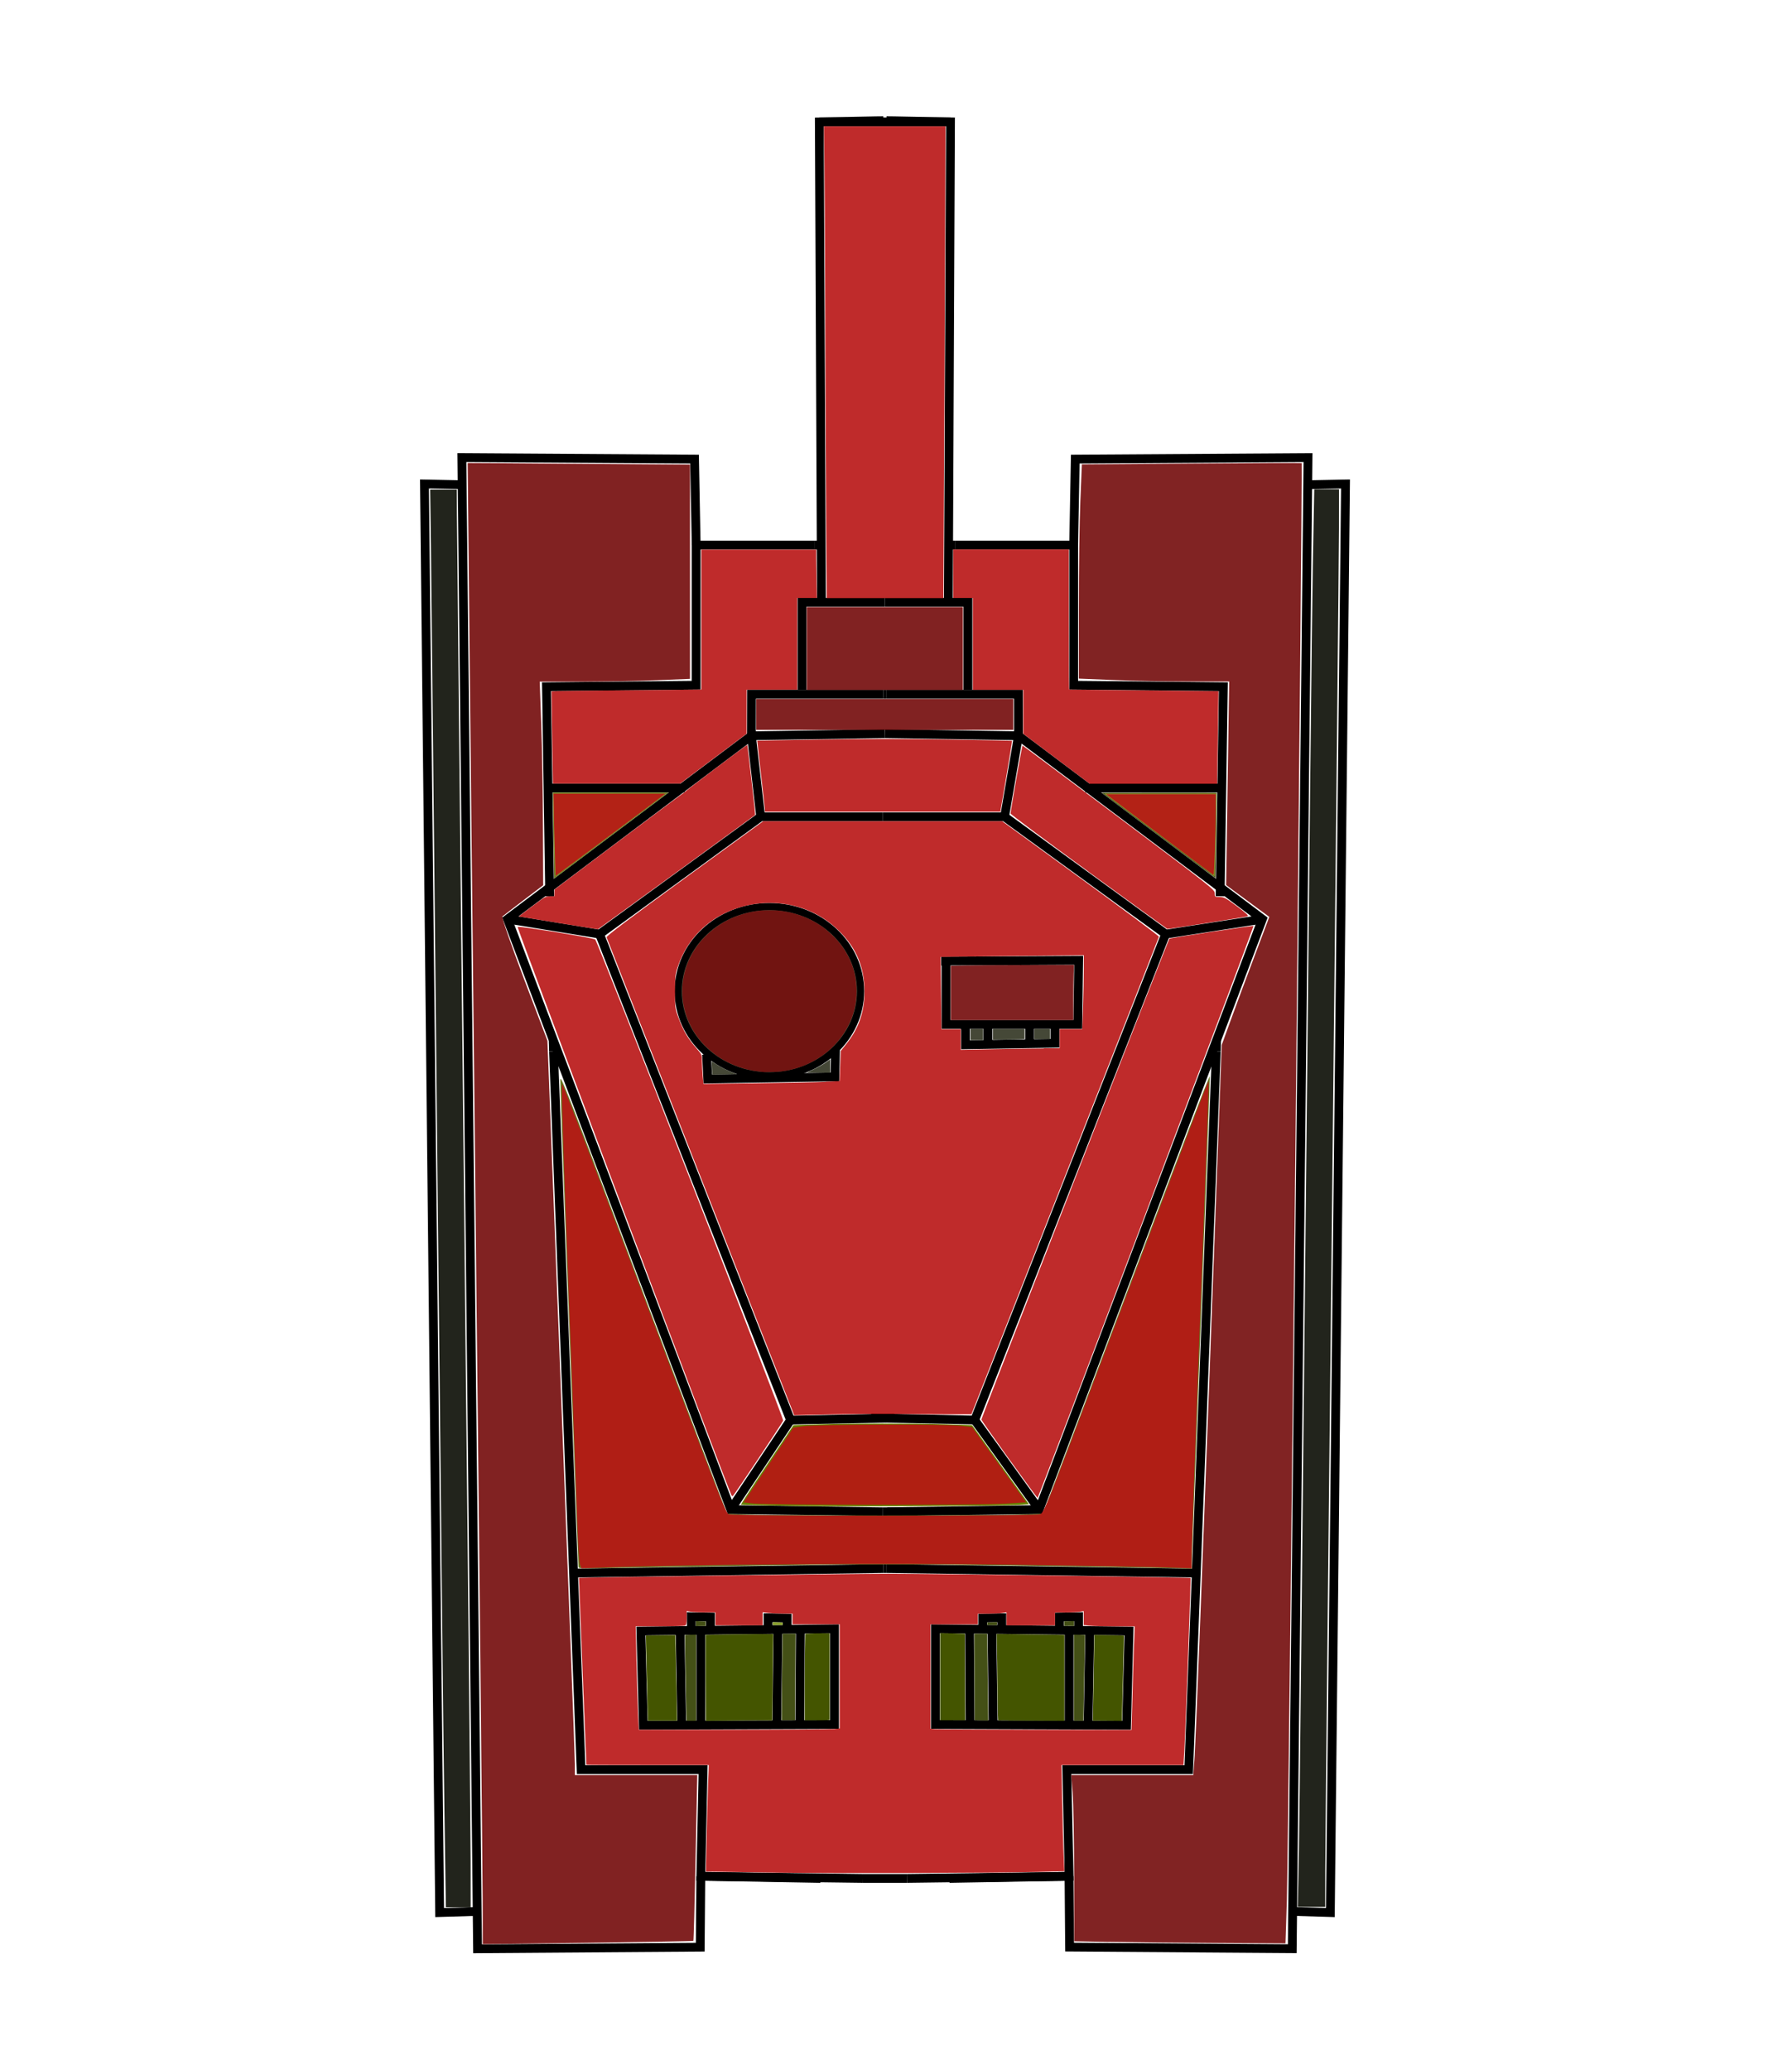 <?xml version="1.0" encoding="UTF-8" standalone="no"?>
<svg
   xmlns:dc="http://purl.org/dc/elements/1.1/"
   xmlns:cc="http://creativecommons.org/ns#"
   xmlns:rdf="http://www.w3.org/1999/02/22-rdf-syntax-ns#"
   xmlns:svg="http://www.w3.org/2000/svg"
   xmlns="http://www.w3.org/2000/svg"
   xmlns:sodipodi="http://sodipodi.sourceforge.net/DTD/sodipodi-0.dtd"
   xmlns:inkscape="http://www.inkscape.org/namespaces/inkscape"
   width="80"
   height="92.38"
   viewBox="0 0 21.167 24.442"
   version="1.1"
   id="svg8"
   inkscape:version="1.0.1 (3bc2e813f5, 2020-09-07)"
   sodipodi:docname="tank2.svg">
  <defs
     id="defs2" />
  <sodipodi:namedview
     id="base"
     pagecolor="#ffffff"
     bordercolor="#666666"
     borderopacity="1.0"
     inkscape:pageopacity="0.0"
     inkscape:pageshadow="2"
     inkscape:zoom="5.6"
     inkscape:cx="34.766298"
     inkscape:cy="58.992795"
     inkscape:document-units="px"
     inkscape:current-layer="layer1"
     inkscape:document-rotation="0"
     showgrid="false"
     inkscape:window-width="969"
     inkscape:window-height="1008"
     inkscape:window-x="952"
     inkscape:window-y="0"
     inkscape:window-maximized="0"
     units="px" />
  <g
     inkscape:label="Layer 1"
     inkscape:groupmode="layer"
     id="layer1">
    <path
       style="fill:#454837;stroke:none;stroke-width:0.008;stroke-miterlimit:4;stroke-dasharray:none;stroke-opacity:1"
       d=""
       id="path1351"
       transform="scale(0.265)" />
    <path
       style="fill:none;stroke:#000000;stroke-width:0.104px;stroke-linecap:butt;stroke-linejoin:miter;stroke-opacity:1"
       d="m 10.453,8.663 -1.577,0.025 -2.881,2.165 2.637,6.973 1.794,0.025"
       id="path182" />
    <path
       style="fill:none;stroke:#000000;stroke-width:0.104px;stroke-linecap:butt;stroke-linejoin:miter;stroke-opacity:1"
       d="M 8.876,8.689 8.877,8.198 H 10.434"
       id="path186" />
    <path
       style="fill:none;stroke:#000000;stroke-width:0.104px;stroke-linecap:butt;stroke-linejoin:miter;stroke-opacity:1"
       d="M 9.473,8.145 V 7.112 h 0.98"
       id="path188" />
    <path
       style="fill:none;stroke:#000000;stroke-width:0.104px;stroke-linecap:butt;stroke-linejoin:miter;stroke-opacity:1"
       d="m 9.703,7.112 -0.025,-5.673 0.666,-0.013 0.09,-0.001"
       id="path192" />
    <path
       style="fill:none;stroke:#000000;stroke-width:0.104px;stroke-linecap:butt;stroke-linejoin:miter;stroke-opacity:1"
       d="M 9.626,6.436 H 8.223 v 1.655 l -1.768,0.018 0.038,2.474"
       id="path194" />
    <path
       style="fill:none;stroke:#000000;stroke-width:0.104px;stroke-linecap:butt;stroke-linejoin:miter;stroke-opacity:1"
       d="m 9.626,6.436 0.032,-9.16e-5"
       id="path198" />
    <path
       style="fill:none;stroke:#000000;stroke-width:0.104px;stroke-linecap:butt;stroke-linejoin:miter;stroke-opacity:1"
       d="m 6.538,12.414 0.326,8.483 h 1.441 l -0.027,1.259 1.413,0.025"
       id="path200" />
    <path
       style="fill:none;stroke:#000000;stroke-width:0.104px;stroke-linecap:butt;stroke-linejoin:miter;stroke-opacity:1"
       d="M 8.223,6.436 8.204,5.421 5.456,5.403 5.641,23.012 l 2.63,-0.019 0.007,-0.837"
       id="path202" />
    <path
       style="fill:none;stroke:#000000;stroke-width:0.104px;stroke-linecap:butt;stroke-linejoin:miter;stroke-opacity:1"
       d="m 6.801,18.575 3.633,-0.053"
       id="path204" />
    <path
       style="fill:none;stroke:#000000;stroke-width:0.104px;stroke-linecap:butt;stroke-linejoin:miter;stroke-opacity:1"
       d="m 6.538,12.414 -0.002,-0.087 -9.045e-4,-0.017 9.045e-4,-0.023"
       id="path208" />
    <path
       style="fill:none;stroke:#000000;stroke-width:0.104px;stroke-linecap:butt;stroke-linejoin:miter;stroke-opacity:1"
       d="m 7.57,19.26 2.287,-0.027 v 1.13 l -2.258,0.009 z"
       id="path212" />
    <path
       style="fill:none;stroke:#000000;stroke-width:0.104px;stroke-linecap:butt;stroke-linejoin:miter;stroke-opacity:1"
       d="m 8.033,19.261 0.02,1.114"
       id="path214" />
    <path
       style="fill:none;stroke:#000000;stroke-width:0.104px;stroke-linecap:butt;stroke-linejoin:miter;stroke-opacity:1"
       d="m 8.278,20.375 v -1.114"
       id="path216" />
    <path
       style="fill:none;stroke:#000000;stroke-width:0.104px;stroke-linecap:butt;stroke-linejoin:miter;stroke-opacity:1"
       d="m 9.447,20.381 0.007,-1.145"
       id="path220" />
    <path
       style="fill:none;stroke:#000000;stroke-width:0.104px;stroke-linecap:butt;stroke-linejoin:miter;stroke-opacity:1"
       d="m 9.189,19.255 -0.014,1.126"
       id="path222" />
    <path
       style="fill:none;stroke:#000000;stroke-width:0.104px;stroke-linecap:butt;stroke-linejoin:miter;stroke-opacity:1"
       d="m 8.166,19.22 v -0.129 l 0.226,0.004 v 0.138"
       id="path224" />
    <path
       style="fill:none;stroke:#000000;stroke-width:0.104px;stroke-linecap:butt;stroke-linejoin:miter;stroke-opacity:1"
       d="m 9.072,19.232 v -0.129 l 0.226,0.004 v 0.138"
       id="path224-5" />
    <path
       style="fill:none;stroke:#000000;stroke-width:0.104px;stroke-linecap:butt;stroke-linejoin:miter;stroke-opacity:1"
       d="M 5.465,5.724 5.014,5.715 5.193,22.584 5.628,22.571"
       id="path241" />
    <path
       style="fill:none;stroke:#000000;stroke-width:0.104px;stroke-linecap:butt;stroke-linejoin:miter;stroke-opacity:1"
       d="M 6.498,9.305 H 8.088"
       id="path243" />
    <path
       style="fill:none;stroke:#000000;stroke-width:0.104px;stroke-linecap:butt;stroke-linejoin:miter;stroke-opacity:1"
       d="m 8.278,22.156 1.916,0.025"
       id="path245" />
    <path
       style="fill:none;stroke:#000000;stroke-width:0.104px;stroke-linecap:butt;stroke-linejoin:miter;stroke-opacity:1"
       d="m 10.453,8.663 1.577,0.025 2.881,2.165 -2.637,6.973 -1.794,0.025"
       id="path182-1" />
    <path
       style="fill:none;stroke:#000000;stroke-width:0.104px;stroke-linecap:butt;stroke-linejoin:miter;stroke-opacity:1"
       d="m 12.03,8.689 -7.28e-4,-0.491 h -1.557"
       id="path186-4" />
    <path
       style="fill:none;stroke:#000000;stroke-width:0.104px;stroke-linecap:butt;stroke-linejoin:miter;stroke-opacity:1"
       d="M 11.433,8.145 V 7.112 h -0.98"
       id="path188-9" />
    <path
       style="fill:none;stroke:#000000;stroke-width:0.104px;stroke-linecap:butt;stroke-linejoin:miter;stroke-opacity:1"
       d="m 11.202,7.112 0.025,-5.673 -0.666,-0.013 -0.09,-0.001"
       id="path192-2" />
    <path
       style="fill:none;stroke:#000000;stroke-width:0.104px;stroke-linecap:butt;stroke-linejoin:miter;stroke-opacity:1"
       d="m 11.279,6.436 h 1.403 v 1.655 l 1.768,0.018 -0.038,2.474"
       id="path194-3" />
    <path
       style="fill:none;stroke:#000000;stroke-width:0.104px;stroke-linecap:butt;stroke-linejoin:miter;stroke-opacity:1"
       d="m 11.279,6.436 -0.032,-9.16e-5"
       id="path198-2" />
    <path
       style="fill:none;stroke:#000000;stroke-width:0.104px;stroke-linecap:butt;stroke-linejoin:miter;stroke-opacity:1"
       d="m 14.367,12.414 -0.326,8.483 H 12.601 l 0.027,1.259 -1.413,0.025"
       id="path200-9" />
    <path
       style="fill:none;stroke:#000000;stroke-width:0.104px;stroke-linecap:butt;stroke-linejoin:miter;stroke-opacity:1"
       d="m 12.682,6.436 0.019,-1.015 2.749,-0.018 -0.186,17.608 -2.63,-0.019 -0.007,-0.837"
       id="path202-6" />
    <path
       style="fill:none;stroke:#000000;stroke-width:0.104px;stroke-linecap:butt;stroke-linejoin:miter;stroke-opacity:1"
       d="m 14.105,18.575 -3.633,-0.053"
       id="path204-6" />
    <path
       style="fill:none;stroke:#000000;stroke-width:0.104px;stroke-linecap:butt;stroke-linejoin:miter;stroke-opacity:1"
       d="m 14.367,12.414 0.002,-0.087 7.29e-4,-0.017 -7.29e-4,-0.023"
       id="path208-6" />
    <path
       style="fill:none;stroke:#000000;stroke-width:0.104px;stroke-linecap:butt;stroke-linejoin:miter;stroke-opacity:1"
       d="m 13.336,19.26 -2.287,-0.027 v 1.13 l 2.258,0.009 z"
       id="path212-3" />
    <path
       style="fill:none;stroke:#000000;stroke-width:0.104px;stroke-linecap:butt;stroke-linejoin:miter;stroke-opacity:1"
       d="m 12.872,19.261 -0.02,1.114"
       id="path214-1" />
    <path
       style="fill:none;stroke:#000000;stroke-width:0.104px;stroke-linecap:butt;stroke-linejoin:miter;stroke-opacity:1"
       d="m 12.628,20.375 v -1.114"
       id="path216-7" />
    <path
       style="fill:none;stroke:#000000;stroke-width:0.104px;stroke-linecap:butt;stroke-linejoin:miter;stroke-opacity:1"
       d="m 11.459,20.381 -0.007,-1.145"
       id="path220-2" />
    <path
       style="fill:none;stroke:#000000;stroke-width:0.104px;stroke-linecap:butt;stroke-linejoin:miter;stroke-opacity:1"
       d="m 11.717,19.255 0.014,1.126"
       id="path222-7" />
    <path
       style="fill:none;stroke:#000000;stroke-width:0.104px;stroke-linecap:butt;stroke-linejoin:miter;stroke-opacity:1"
       d="m 12.74,19.22 v -0.129 l -0.226,0.004 v 0.138"
       id="path224-9" />
    <path
       style="fill:none;stroke:#000000;stroke-width:0.104px;stroke-linecap:butt;stroke-linejoin:miter;stroke-opacity:1"
       d="m 11.833,19.232 v -0.129 l -0.226,0.004 v 0.138"
       id="path224-5-7" />
    <path
       style="fill:none;stroke:#000000;stroke-width:0.104px;stroke-linecap:butt;stroke-linejoin:miter;stroke-opacity:1"
       d="m 15.441,5.724 0.452,-0.009 -0.179,16.869 -0.435,-0.013"
       id="path241-4" />
    <path
       style="fill:none;stroke:#000000;stroke-width:0.104px;stroke-linecap:butt;stroke-linejoin:miter;stroke-opacity:1"
       d="M 14.408,9.305 H 12.818"
       id="path243-2" />
    <path
       style="fill:none;stroke:#000000;stroke-width:0.104px;stroke-linecap:butt;stroke-linejoin:miter;stroke-opacity:1"
       d="m 12.628,22.156 -1.916,0.025"
       id="path245-9" />
    <path
       style="fill:none;stroke:#000000;stroke-width:0.104px;stroke-linecap:butt;stroke-linejoin:miter;stroke-opacity:1"
       d="m 10.434,8.198 h 0.038"
       id="path319" />
    <path
       style="fill:none;stroke:#000000;stroke-width:0.104px;stroke-linecap:butt;stroke-linejoin:miter;stroke-opacity:1"
       d="M 9.678,1.439 H 11.228"
       id="path321" />
    <path
       style="fill:none;stroke:#000000;stroke-width:0.104px;stroke-linecap:butt;stroke-linejoin:miter;stroke-opacity:1"
       d="m 10.425,17.851 0.204,1.5e-5"
       id="path323" />
    <path
       style="fill:none;stroke:#000000;stroke-width:0.104px;stroke-linecap:butt;stroke-linejoin:miter;stroke-opacity:1"
       d="m 10.434,18.522 h 0.038"
       id="path325" />
    <path
       style="fill:none;stroke:#000000;stroke-width:0.104px;stroke-linecap:butt;stroke-linejoin:miter;stroke-opacity:1"
       d="m 10.194,22.181 h 0.517"
       id="path327" />
    <path
       style="fill:none;stroke:#000000;stroke-width:0.104px;stroke-linecap:butt;stroke-linejoin:miter;stroke-opacity:1"
       d="m 10.425,9.645 h 1.441 l 1.903,1.384 -2.256,5.739 -1.223,-0.025"
       id="path329" />
    <path
       style="fill:none;stroke:#000000;stroke-width:0.104px;stroke-linecap:butt;stroke-linejoin:miter;stroke-opacity:1"
       d="M 10.425,9.645 H 8.985 L 7.082,11.03 9.338,16.769 10.561,16.744"
       id="path329-2" />
    <path
       style="fill:none;stroke:#000000;stroke-width:0.104px;stroke-linecap:butt;stroke-linejoin:miter;stroke-opacity:1"
       d="M 8.985,9.645 8.876,8.689"
       id="path346" />
    <path
       style="fill:none;stroke:#000000;stroke-width:0.104px;stroke-linecap:butt;stroke-linejoin:miter;stroke-opacity:1"
       d="m 11.866,9.645 0.164,-0.957"
       id="path348" />
    <path
       style="fill:none;stroke:#000000;stroke-width:0.104px;stroke-linecap:butt;stroke-linejoin:miter;stroke-opacity:1"
       d="m 13.769,11.03 1.142,-0.176"
       id="path350" />
    <path
       style="fill:none;stroke:#000000;stroke-width:0.104px;stroke-linecap:butt;stroke-linejoin:miter;stroke-opacity:1"
       d="M 7.082,11.03 5.995,10.853"
       id="path352" />
    <path
       style="fill:none;stroke:#000000;stroke-width:0.104px;stroke-linecap:butt;stroke-linejoin:miter;stroke-opacity:1"
       d="M 9.338,16.769 8.631,17.826"
       id="path354" />
    <path
       style="fill:none;stroke:#000000;stroke-width:0.104;stroke-linecap:butt;stroke-linejoin:miter;stroke-miterlimit:4;stroke-dasharray:none;stroke-opacity:1"
       d="m 11.513,16.769 0.762,1.057"
       id="path356" />
    <ellipse
       style="fill:#5d6c53;stroke:#000000;stroke-width:0.085;stroke-miterlimit:4;stroke-dasharray:none;stroke-opacity:1"
       id="path1185-2-1"
       cx="9.088"
       cy="11.704"
       rx="1.077"
       ry="0.999" />
    <path
       style="fill:none;stroke:#000000;stroke-width:0.104px;stroke-linecap:butt;stroke-linejoin:miter;stroke-opacity:1"
       d="m 8.346,12.452 0.014,0.289 1.502,-0.025 0.007,-0.315"
       id="path1217" />
    <path
       style="fill:none;stroke:#000000;stroke-width:0.104px;stroke-linecap:butt;stroke-linejoin:miter;stroke-opacity:1"
       d="m 11.174,11.34 v 0.756 h 1.557 l 0.01,-0.756 -1.624,0.009"
       id="path1219" />
    <path
       style="fill:none;stroke:#000000;stroke-width:0.104px;stroke-linecap:butt;stroke-linejoin:miter;stroke-opacity:1"
       d="m 12.461,12.141 v 0.178 l -1.057,0.018 V 12.158 l -0.007,-0.034"
       id="path1221" />
    <path
       style="fill:none;stroke:#000000;stroke-width:0.104px;stroke-linecap:butt;stroke-linejoin:miter;stroke-opacity:1"
       d="m 11.669,12.342 v -0.227"
       id="path1223" />
    <path
       style="fill:none;stroke:#000000;stroke-width:0.104px;stroke-linecap:butt;stroke-linejoin:miter;stroke-opacity:1"
       d="M 12.162,12.326 V 12.099"
       id="path1225" />
    <path
       style="fill:#677821;stroke:none;stroke-width:0.013;stroke-miterlimit:4;stroke-dasharray:none;stroke-opacity:1"
       d="m 6.832,18.5 c 0,-0.013 -0.049,-1.298 -0.109,-2.856 -0.06,-1.558 -0.107,-2.862 -0.105,-2.897 0.004,-0.059 0.094,0.173 0.981,2.524 0.538,1.423 0.982,2.593 0.988,2.6 0.036,0.038 3.708,0.037 3.733,-0.002 0.005,-0.008 0.45,-1.18 0.988,-2.604 0.633,-1.675 0.98,-2.576 0.982,-2.553 0.002,0.02 -0.045,1.309 -0.105,2.865 -0.06,1.555 -0.109,2.855 -0.109,2.887 v 0.059 l -0.336,-0.008 c -0.185,-0.004 -1.001,-0.017 -1.814,-0.029 -1.37,-0.019 -1.582,-0.019 -2.908,3.9e-5 -0.787,0.011 -1.6,0.024 -1.808,0.029 -0.358,0.008 -0.377,0.007 -0.377,-0.015 z"
       id="path1231" />
    <path
       style="fill:#677821;stroke:none;stroke-width:0;stroke-miterlimit:4;stroke-dasharray:none;stroke-opacity:1"
       d="m 6.546,10.373 c -3.729e-4,-0.004 -0.016,-1.015 -0.016,-1.016 3.727e-4,-3.46e-4 0.308,-3.46e-4 0.684,0 L 7.898,9.357 7.227,9.861 C 6.495,10.412 6.546,10.374 6.546,10.373 Z"
       id="path1233" />
    <path
       style="fill:#b81414;stroke:none;stroke-width:0.001;stroke-miterlimit:4;stroke-dasharray:none;stroke-opacity:1;fill-opacity:0.902"
       d="m 6.527,9.024 c -0.002,-0.125 -0.006,-0.37 -0.009,-0.544 l -0.004,-0.316 0.105,-0.004 c 0.058,-0.002 0.308,-0.005 0.557,-0.007 0.249,-0.002 0.599,-0.005 0.78,-0.007 l 0.328,-0.004 V 7.316 6.489 H 8.962 9.641 l 1.39e-5,0.102 c 5.8e-6,0.056 0.002,0.185 0.004,0.286 l 0.004,0.184 H 9.534 9.417 V 7.603 8.144 H 9.118 8.819 l -2.481e-4,0.26 -2.482e-4,0.26 -0.392,0.294 -0.392,0.294 H 7.283 6.531 Z"
       id="path1235" />
    <path
       style="fill:#b81414;stroke:none;stroke-width:0.001;stroke-miterlimit:4;stroke-dasharray:none;stroke-opacity:1;fill-opacity:0.902"
       d="M 12.48,8.96 12.087,8.665 12.087,8.406 12.087,8.146 H 11.789 11.491 V 7.604 7.061 H 11.375 11.26 V 6.774 6.487 h 0.682 0.682 v 0.828 c 0,0.659 0.001,0.828 0.006,0.828 0.051,2.926e-4 1.32,0.014 1.506,0.016 l 0.256,0.003 -7.7e-5,0.041 c -5.8e-5,0.022 -0.003,0.227 -0.007,0.454 -0.004,0.228 -0.007,0.455 -0.007,0.506 l -7.7e-5,0.092 -0.753,-8.26e-5 -0.753,-8.37e-5 z"
       id="path1237" />
    <path
       style="fill:#445016;stroke:none;stroke-width:0.001;stroke-miterlimit:4;stroke-dasharray:none;stroke-opacity:1"
       d="m 13.685,9.865 -0.671,-0.504 0.678,-0.001 c 0.373,-5.591e-4 0.679,-1.664e-4 0.68,0.001 0.002,0.002 -0.013,1.004 -0.015,1.007 -9.11e-4,8.5e-4 -0.303,-0.225 -0.672,-0.503 z"
       id="path1239" />
    <path
       style="fill:#730b0b;stroke:none;stroke-width:0.003;stroke-miterlimit:4;stroke-dasharray:none;stroke-opacity:1;fill-opacity:0.902"
       d="M 5.701,22.419 C 5.701,22.123 5.66,18.187 5.611,13.674 5.562,9.161 5.523,5.467 5.524,5.467 c 0.001,-6.071e-4 0.592,0.003 1.314,0.009 l 1.312,0.01 v 1.265 1.265 l -0.387,0.016 c -0.213,0.009 -0.612,0.016 -0.888,0.017 l -0.5,9.16e-5 0.018,0.497 c 0.01,0.273 0.019,0.814 0.02,1.202 l 0.003,0.705 -0.232,0.176 c -0.127,0.097 -0.24,0.184 -0.25,0.193 -0.01,0.009 0.106,0.343 0.257,0.742 l 0.275,0.725 0.162,4.204 c 0.089,2.312 0.162,4.263 0.162,4.336 l 4.73e-5,0.132 H 7.513 8.236 l -0.02,0.975 c -0.011,0.536 -0.022,0.978 -0.026,0.982 -0.003,0.004 -0.564,0.014 -1.247,0.023 l -1.241,0.016 z"
       id="path1247" />
    <path
       style="fill:#730c0c;stroke:none;stroke-width:0.003;stroke-miterlimit:4;stroke-dasharray:none;stroke-opacity:1;fill-opacity:0.902"
       d="m 13.103,22.931 -0.415,-0.008 -3.47e-4,-0.773 c -7.7e-5,-0.425 -0.008,-0.867 -0.018,-0.981 L 12.653,20.961 h 0.721 0.721 l 0.017,-0.233 c 0.009,-0.128 0.085,-2.068 0.168,-4.311 l 0.151,-4.078 0.105,-0.289 c 0.058,-0.159 0.184,-0.5 0.281,-0.756 l 0.176,-0.467 -0.255,-0.188 -0.255,-0.188 0.018,-1.202 0.018,-1.202 h -0.476 c -0.262,0 -0.661,-0.007 -0.888,-0.017 l -0.412,-0.017 7.6e-5,-0.833 c 4.7e-5,-0.458 0.008,-1.027 0.018,-1.265 l 0.018,-0.432 1.294,-0.01 c 0.712,-0.006 1.297,-0.008 1.302,-0.005 0.012,0.007 -0.156,16.378 -0.175,16.97 l -0.016,0.51 -0.833,-0.005 c -0.458,-0.003 -1.019,-0.009 -1.247,-0.013 z"
       id="path1249" />
    <path
       style="fill:#445016;stroke:none;stroke-width:0;stroke-miterlimit:4;stroke-dasharray:none;stroke-opacity:1"
       d="m 13.122,20.961 c 0.179,-1.66e-4 0.471,-1.66e-4 0.65,0 0.179,1.67e-4 0.032,4e-4 -0.325,4e-4 -0.357,0 -0.504,-1.66e-4 -0.325,-4e-4 z"
       id="path1251" />
    <path
       style="fill:#730b0b;stroke:none;stroke-width:0;stroke-miterlimit:4;stroke-dasharray:none;stroke-opacity:1;fill-opacity:0.902"
       d="m 9.008,12.658 c -0.007,-6.67e-4 -0.026,-0.003 -0.044,-0.005 -0.161,-0.017 -0.331,-0.077 -0.467,-0.166 -0.067,-0.043 -0.152,-0.116 -0.203,-0.174 -0.288,-0.324 -0.315,-0.786 -0.066,-1.135 0.041,-0.058 0.079,-0.1 0.133,-0.15 0.169,-0.156 0.375,-0.248 0.619,-0.276 0.044,-0.005 0.174,-0.005 0.217,-10e-6 0.019,0.002 0.052,0.007 0.073,0.01 0.164,0.027 0.326,0.094 0.459,0.192 0.045,0.033 0.13,0.112 0.165,0.153 0.155,0.181 0.231,0.395 0.224,0.626 -0.002,0.075 -0.011,0.131 -0.03,0.203 -0.019,0.071 -0.039,0.12 -0.076,0.191 -0.082,0.154 -0.204,0.283 -0.355,0.375 -0.135,0.082 -0.266,0.128 -0.432,0.151 -0.034,0.005 -0.188,0.009 -0.217,0.006 z"
       id="path1255" />
    <path
       style="fill:#445016;stroke:none;stroke-width:0;stroke-miterlimit:4;stroke-dasharray:none;stroke-opacity:1"
       d="m 12.685,19.811 v -0.509 l 0.065,0.002 c 0.036,0.001 0.066,0.003 0.066,0.003 3.46e-4,4e-4 -0.018,0.96 -0.019,1.003 l -3.46e-4,0.009 h -0.056 -0.056 z"
       id="path1257" />
    <path
       style="fill:#445016;stroke:none;stroke-width:0;stroke-miterlimit:4;stroke-dasharray:none;stroke-opacity:1"
       d="m 12.613,19.2 -0.043,-0.001 v -0.027 -0.027 h 0.032 c 0.017,0 0.043,-8.51e-4 0.058,-0.002 l 0.026,-0.002 v 0.03 0.03 l -0.014,-7.29e-4 c -0.008,-4e-4 -0.034,-0.001 -0.058,-0.002 z"
       id="path1259" />
    <path
       style="fill:#445016;stroke:none;stroke-width:0;stroke-miterlimit:4;stroke-dasharray:none;stroke-opacity:1"
       d="m 11.662,19.174 v -0.016 h 0.016 c 0.009,0 0.035,-9.1e-4 0.058,-0.002 l 0.041,-0.002 v 0.018 0.018 h -0.058 -0.058 z"
       id="path1261" />
    <path
       style="fill:#445016;stroke:none;stroke-width:0;stroke-miterlimit:4;stroke-dasharray:none;stroke-opacity:1"
       d="m 11.568,20.314 -0.055,-9.11e-4 -0.002,-0.383 c -0.001,-0.211 -0.002,-0.441 -0.002,-0.511 v -0.128 h 0.076 0.076 l -1.5e-5,0.013 c -2.9e-5,0.026 0.01,0.857 0.011,0.935 l 0.001,0.078 -0.026,-7.29e-4 c -0.014,-3.99e-4 -0.05,-0.001 -0.08,-0.002 z"
       id="path1263" />
    <path
       style="fill:#445016;stroke:none;stroke-width:0;stroke-miterlimit:4;stroke-dasharray:none;stroke-opacity:1"
       d="m 9.233,20.226 c 3.92e-5,-0.048 0.002,-0.257 0.005,-0.465 0.003,-0.208 0.005,-0.398 0.005,-0.424 l 7.36e-5,-0.046 h 0.077 l 0.077,-3e-6 -7.467e-4,0.078 c -3.727e-4,0.043 -0.002,0.273 -0.003,0.511 l -0.002,0.433 h -0.079 -0.079 z"
       id="path1265" />
    <path
       style="fill:#445016;stroke:none;stroke-width:0;stroke-miterlimit:4;stroke-dasharray:none;stroke-opacity:1"
       d="m 8.107,20.243 c -0.004,-0.145 -0.017,-0.934 -0.016,-0.935 9.045e-4,-7.29e-4 0.031,-0.003 0.067,-0.004 l 0.065,-0.002 v 0.509 0.509 h -0.057 -0.057 z"
       id="path1267" />
    <path
       style="fill:#445016;stroke:none;stroke-width:0;stroke-miterlimit:4;stroke-dasharray:none;stroke-opacity:1"
       d="m 8.22,19.173 v -0.031 l 0.036,0.002 c 0.02,0.001 0.046,0.002 0.058,0.002 h 0.022 v 0.027 0.027 l -0.04,3e-5 c -0.022,1.3e-5 -0.048,9.1e-4 -0.058,0.002 l -0.018,0.002 z"
       id="path1269" />
    <path
       style="fill:#89a02c;stroke:none;stroke-width:0;stroke-miterlimit:4;stroke-dasharray:none;stroke-opacity:1"
       d="m 9.128,19.173 v -0.017 h 0.022 c 0.012,0 0.038,9.11e-4 0.058,0.002 l 0.036,0.002 v 0.015 0.015 h -0.058 -0.058 z"
       id="path1271" />
    <path
       style="fill:#89a02c;stroke:none;stroke-width:0.002;stroke-miterlimit:4;stroke-dasharray:none;stroke-opacity:1"
       d="M 14.258,10.283 C 14.209,10.246 13.932,10.038 13.641,9.82 13.351,9.602 13.097,9.412 13.077,9.397 l -0.036,-0.028 0.663,-4.789e-4 0.663,-4.795e-4 -0.002,0.249 c -10e-4,0.137 -0.005,0.358 -0.01,0.491 l -0.008,0.243 z"
       id="path1273" />
    <path
       style="fill:#89a02c;stroke:none;stroke-width:0.002;stroke-miterlimit:4;stroke-dasharray:none;stroke-opacity:1"
       d="M 6.547,10 C 6.542,9.808 6.538,9.587 6.538,9.509 L 6.538,9.368 H 7.205 7.871 L 7.218,9.859 c -0.359,0.27 -0.655,0.491 -0.658,0.491 -0.003,0 -0.009,-0.157 -0.014,-0.349 z"
       id="path1275" />
    <path
       style="fill:#677821;stroke:none;stroke-width:0.002;stroke-miterlimit:4;stroke-dasharray:none;stroke-opacity:1"
       d="m 13.491,18.506 c -1.763,-0.037 -3.357,-0.045 -4.573,-0.024 -1.612,0.028 -2.079,0.03 -2.079,0.012 -2.42e-5,-0.01 -0.033,-0.893 -0.074,-1.962 C 6.723,15.462 6.678,14.241 6.663,13.819 6.648,13.397 6.632,12.986 6.629,12.906 c -0.008,-0.182 -0.01,-0.184 0.159,0.252 0.132,0.34 0.193,0.502 1.129,2.97 0.295,0.779 0.565,1.491 0.6,1.582 l 0.064,0.166 0.09,0.01 c 0.119,0.014 3.385,0.013 3.538,-1.66e-4 l 0.118,-0.01 0.075,-0.197 c 0.041,-0.108 0.359,-0.948 0.707,-1.865 0.873,-2.303 1.164,-3.063 1.171,-3.056 0.004,0.004 -4.52e-4,0.142 -0.116,3.208 -0.052,1.382 -0.095,2.521 -0.095,2.533 0,0.017 -0.012,0.02 -0.058,0.019 -0.032,-0.001 -0.266,-0.006 -0.52,-0.012 z"
       id="path1277" />
    <path
       style="fill:#b81414;stroke:none;stroke-width:0.002;stroke-miterlimit:4;stroke-dasharray:none;stroke-opacity:1;fill-opacity:0.902"
       d="m 9.198,22.113 c -0.31,-0.005 -0.63,-0.01 -0.712,-0.011 l -0.148,-0.002 0.009,-0.418 c 0.005,-0.23 0.012,-0.513 0.017,-0.629 l 0.008,-0.211 H 7.65 c -0.397,0 -0.723,-0.001 -0.723,-0.003 -0.002,-0.004 -0.09,-2.205 -0.088,-2.207 0.006,-0.006 3.194,-0.048 3.651,-0.048 0.576,1.66e-4 3.563,0.042 3.573,0.05 0.005,0.004 -0.061,1.822 -0.075,2.066 l -0.009,0.142 H 13.258 12.538 l 0.009,0.45 c 0.005,0.247 0.012,0.53 0.017,0.627 l 0.008,0.177 -0.318,0.008 c -0.511,0.013 -2.443,0.019 -3.056,0.009 z m 0.649,-1.695 0.071,-0.008 V 19.795 19.18 H 9.64 9.361 v -0.063 -0.063 H 9.248 c -0.062,0 -0.142,-0.004 -0.177,-0.008 l -0.063,-0.008 v 0.077 0.077 H 8.729 8.451 v -0.076 -0.076 H 8.323 c -0.07,0 -0.147,-0.004 -0.17,-0.008 l -0.042,-0.008 v 0.082 c 0,0.063 -0.005,0.084 -0.021,0.09 -0.012,0.004 -0.147,0.008 -0.301,0.008 H 7.509 l 0.009,0.406 c 0.005,0.223 0.013,0.498 0.018,0.61 l 0.009,0.205 1.116,-8.3e-5 c 0.614,-6.2e-5 1.148,-0.004 1.187,-0.008 z M 13.376,20.045 c 0.005,-0.209 0.013,-0.484 0.018,-0.61 l 0.009,-0.23 -0.23,-8.5e-5 c -0.126,-6e-5 -0.262,-0.004 -0.301,-0.008 l -0.071,-0.008 v -0.082 -0.082 l -0.042,0.008 c -0.023,0.004 -0.1,0.008 -0.17,0.008 h -0.127 v 0.076 0.076 H 12.175 11.889 v -0.077 -0.077 l -0.051,0.008 c -0.028,0.004 -0.104,0.008 -0.17,0.008 l -0.119,8.3e-5 v 0.063 0.063 h -0.279 -0.279 v 0.616 0.616 l 0.051,0.005 c 0.028,0.003 0.562,0.006 1.187,0.007 l 1.136,0.002 z"
       id="path1279" />
    <path
       style="fill:#b81414;stroke:none;stroke-width:0.001;stroke-miterlimit:4;stroke-dasharray:none;stroke-opacity:1;fill-opacity:0.902"
       d="M 9.759,6.183 C 9.755,5.7 9.75,4.587 9.748,3.711 9.745,2.835 9.74,1.977 9.737,1.805 L 9.732,1.491 h 0.718 0.718 l -0.006,1.6 c -0.003,0.88 -0.009,2.133 -0.013,2.786 l -0.006,1.186 H 10.454 9.765 Z"
       id="path1281" />
    <path
       style="fill:#677821;stroke:none;stroke-width:0.001;stroke-miterlimit:4;stroke-dasharray:none;stroke-opacity:1"
       d="m 8.334,19.813 v -0.507 l 0.105,-0.003 c 0.057,-0.002 0.237,-0.004 0.4,-0.005 l 0.295,-0.003 -0.003,0.211 c -0.002,0.116 -0.005,0.346 -0.006,0.51 l -0.003,0.299 -0.137,4e-6 c -0.076,3e-6 -0.253,0.001 -0.393,0.003 l -0.256,0.003 z"
       id="path1283" />
    <path
       style="fill:#677821;stroke:none;stroke-width:0.001;stroke-miterlimit:4;stroke-dasharray:none;stroke-opacity:1"
       d="m 7.651,20.271 c -7.6e-6,-0.026 -0.005,-0.252 -0.012,-0.501 -0.007,-0.249 -0.011,-0.455 -0.009,-0.456 0.002,-0.002 0.08,-0.003 0.175,-0.004 l 0.173,-0.002 3.8e-6,0.01 c 1.27e-5,0.036 0.014,0.796 0.017,0.888 l 0.003,0.112 H 7.825 7.651 Z"
       id="path1285" />
    <path
       style="fill:#445500;stroke:none;stroke-width:0.001;stroke-miterlimit:4;stroke-dasharray:none;stroke-opacity:1"
       d="m 9.505,19.977 c 5.324e-4,-0.185 0.002,-0.415 0.004,-0.511 l 0.003,-0.174 0.058,-0.003 c 0.032,-0.002 0.096,-0.003 0.144,-0.003 h 0.086 v 0.511 0.511 l -0.022,0.003 c -0.012,0.002 -0.079,0.003 -0.148,0.003 l -0.125,3e-6 z"
       id="path1287" />
    <path
       style="fill:#445500;stroke:none;stroke-width:0.001;stroke-miterlimit:4;stroke-dasharray:none;stroke-opacity:1"
       d="m 8.339,19.813 v -0.504 l 0.151,-0.004 c 0.083,-0.002 0.261,-0.005 0.395,-0.006 l 0.244,-0.003 -0.005,0.505 c -0.003,0.278 -0.006,0.506 -0.007,0.507 -0.001,0.001 -0.177,0.004 -0.39,0.005 l -0.387,0.003 z"
       id="path1289" />
    <path
       style="fill:#445500;stroke:none;stroke-width:0.001;stroke-miterlimit:4;stroke-dasharray:none;stroke-opacity:1"
       d="M 7.647,19.936 C 7.642,19.727 7.636,19.502 7.634,19.436 l -0.004,-0.121 0.169,-0.002 c 0.093,-0.001 0.171,-0.001 0.173,1.65e-4 0.003,0.002 0.019,0.705 0.02,0.906 l 5.349e-4,0.096 H 7.823 7.655 Z"
       id="path1291" />
    <path
       style="fill:#445500;stroke:none;stroke-width:0.001;stroke-miterlimit:4;stroke-dasharray:none;stroke-opacity:1"
       d="m 13.053,20.319 -0.145,-0.001 0.002,-0.07 c 0.003,-0.119 0.016,-0.855 0.016,-0.9 l -1.3e-5,-0.042 0.174,0.003 c 0.096,0.002 0.175,0.004 0.176,0.005 10e-4,0.001 -0.004,0.221 -0.011,0.488 -0.007,0.268 -0.013,0.494 -0.013,0.503 l 7.6e-5,0.017 -0.028,-0.001 c -0.015,-5.63e-4 -0.093,-0.002 -0.172,-0.002 z"
       id="path1295" />
    <path
       style="fill:#445500;stroke:none;stroke-width:0.001;stroke-miterlimit:4;stroke-dasharray:none;stroke-opacity:1"
       d="m 11.91,20.315 -0.121,-0.001 -0.003,-0.063 c -0.002,-0.035 -0.004,-0.199 -0.005,-0.366 -0.001,-0.166 -0.004,-0.367 -0.006,-0.447 l -0.003,-0.144 0.24,0.003 c 0.132,0.002 0.312,0.004 0.4,0.006 l 0.16,0.003 v 0.507 0.507 l -0.27,-0.001 c -0.149,-5.58e-4 -0.325,-0.002 -0.391,-0.002 z"
       id="path1297" />
    <path
       style="fill:#445500;stroke:none;stroke-width:0.001;stroke-miterlimit:4;stroke-dasharray:none;stroke-opacity:1"
       d="m 11.105,19.799 v -0.515 l 0.145,0.003 c 0.08,0.002 0.146,0.004 0.146,0.004 4.53e-4,4e-4 0.002,0.23 0.003,0.511 l 0.002,0.511 h -0.148 -0.148 z"
       id="path1299" />
    <path
       style="fill:#730b0b;stroke:none;stroke-width:0.001;stroke-miterlimit:4;stroke-dasharray:none;stroke-opacity:1;fill-opacity:0.902"
       d="m 11.23,11.725 v -0.32 l 0.165,-0.004 c 0.091,-0.002 0.418,-0.005 0.728,-0.005 l 0.563,-0.002 -0.004,0.103 c -0.002,0.057 -0.004,0.203 -0.004,0.326 v 0.222 h -0.724 -0.724 z"
       id="path1301" />
    <path
       style="fill:#b81414;stroke:none;stroke-width:0.002;stroke-miterlimit:4;stroke-dasharray:none;stroke-opacity:1;fill-opacity:0.9"
       d="M 9.367,16.675 C 9.359,16.655 8.862,15.39 8.262,13.863 7.662,12.337 7.168,11.079 7.165,11.068 7.161,11.053 7.422,10.856 8.087,10.372 L 9.015,9.697 h 1.411 1.411 l 0.928,0.675 c 0.51,0.371 0.926,0.681 0.924,0.689 -0.002,0.008 -0.501,1.28 -1.109,2.827 l -1.106,2.813 -0.264,-1.67e-4 c -0.145,-8.3e-5 -0.413,-0.002 -0.597,-0.004 -0.183,-0.002 -0.535,-3.7e-5 -0.783,0.005 l -0.45,0.01 z m 0.385,-3.902 0.165,-0.007 0.007,-0.178 0.007,-0.178 0.064,-0.08 c 0.149,-0.187 0.215,-0.377 0.216,-0.617 0.001,-0.313 -0.111,-0.557 -0.354,-0.77 -0.349,-0.305 -0.861,-0.368 -1.295,-0.16 -0.255,0.122 -0.45,0.338 -0.545,0.602 -0.041,0.114 -0.043,0.129 -0.044,0.321 -3.727e-4,0.199 9.32e-5,0.203 0.048,0.33 0.053,0.141 0.107,0.231 0.206,0.344 0.063,0.072 0.065,0.076 0.065,0.16 5.33e-5,0.047 0.004,0.125 0.009,0.172 l 0.009,0.087 0.64,-0.008 c 0.352,-0.004 0.714,-0.011 0.805,-0.016 z m 2.577,-0.395 0.187,-2.3e-5 v -0.113 -0.113 h 0.134 0.134 l 0.009,-0.266 c 0.005,-0.146 0.009,-0.343 0.009,-0.436 v -0.17 l -0.845,0.009 c -0.465,0.005 -0.846,0.01 -0.846,0.011 -5.6e-4,0.002 0.001,0.194 0.004,0.428 l 0.005,0.425 h 0.114 0.114 v 0.122 0.122 l 0.398,-0.008 c 0.219,-0.004 0.482,-0.008 0.584,-0.008 z"
       id="path1303" />
    <path
       style="fill:#668000;stroke:none;stroke-width:0.002;stroke-miterlimit:4;stroke-dasharray:none;stroke-opacity:1"
       d="m 9.304,17.782 c -0.3,-0.005 -0.549,-0.011 -0.552,-0.014 -0.003,-0.003 0.135,-0.216 0.308,-0.473 l 0.313,-0.467 0.3,-0.009 c 0.397,-0.012 1.108,-0.012 1.496,-3.98e-4 l 0.313,0.01 0.336,0.467 0.336,0.467 -0.105,0.008 c -0.169,0.013 -2.148,0.022 -2.745,0.012 z"
       id="path1305" />
    <path
       style="fill:#b81414;stroke:none;stroke-width:0.003;stroke-miterlimit:4;stroke-dasharray:none;stroke-opacity:1;fill-opacity:0.902"
       d="m 8.909,17.755 -0.126,-0.015 0.294,-0.441 0.294,-0.441 0.118,-0.017 c 0.148,-0.021 1.674,-0.026 1.857,-0.005 l 0.136,0.015 0.319,0.444 0.319,0.444 -0.238,0.016 c -0.296,0.02 -2.801,0.019 -2.973,-0.001 z"
       id="path1317" />
    <path
       style="fill:#b81414;stroke:none;stroke-width:0.002;stroke-miterlimit:4;stroke-dasharray:none;stroke-opacity:1;fill-opacity:0.902"
       d="m 11.923,17.235 c -0.179,-0.25 -0.328,-0.462 -0.331,-0.472 -0.003,-0.013 2.203,-5.654 2.221,-5.679 0.006,-0.008 0.986,-0.156 0.993,-0.15 0.008,0.007 -2.54,6.755 -2.55,6.754 -0.004,-7.1e-5 -0.154,-0.204 -0.333,-0.454 z"
       id="path1319" />
    <path
       style="fill:#b81414;stroke:none;stroke-width:0.002;stroke-miterlimit:4;stroke-dasharray:none;stroke-opacity:1;fill-opacity:0.902"
       d="m 12.86,10.295 c -0.508,-0.37 -0.924,-0.68 -0.923,-0.689 0.004,-0.057 0.135,-0.802 0.141,-0.802 0.004,5.71e-5 0.517,0.383 1.139,0.85 1.103,0.829 1.131,0.851 1.131,0.894 0,0.043 0.001,0.043 0.058,0.044 0.052,1.66e-4 0.072,0.011 0.205,0.11 0.118,0.089 0.142,0.112 0.122,0.119 -0.019,0.007 -0.927,0.15 -0.945,0.148 -0.002,-8.3e-5 -0.42,-0.303 -0.928,-0.673 z"
       id="path1321" />
    <path
       style="fill:#b81414;stroke:none;stroke-width:0.002;stroke-miterlimit:4;stroke-dasharray:none;stroke-opacity:1;fill-opacity:0.902"
       d="M 9.034,9.556 C 9.034,9.54 9.013,9.352 8.988,9.138 8.963,8.923 8.944,8.747 8.945,8.746 c 8.801e-4,-9.712e-4 0.341,-0.007 0.756,-0.014 0.501,-0.008 1.005,-0.008 1.502,-5.71e-5 0.411,0.007 0.749,0.014 0.751,0.016 0.002,0.002 -0.028,0.191 -0.067,0.42 l -0.071,0.417 H 10.425 9.035 Z"
       id="path1323" />
    <path
       style="fill:#b81414;stroke:none;stroke-width:0.002;stroke-miterlimit:4;stroke-dasharray:none;stroke-opacity:1;fill-opacity:0.902"
       d="m 8.639,17.654 c -0.03,-0.045 -2.534,-6.7 -2.525,-6.708 0.015,-0.014 0.897,0.129 0.917,0.148 0.031,0.031 2.23,5.657 2.22,5.681 -0.014,0.033 -0.588,0.893 -0.597,0.893 -0.004,0 -0.011,-0.006 -0.015,-0.013 z"
       id="path1325" />
    <path
       style="fill:#b81414;stroke:none;stroke-width:0.001;stroke-miterlimit:4;stroke-dasharray:none;stroke-opacity:1;fill-opacity:0.902"
       d="M 6.594,10.898 6.127,10.822 6.281,10.706 C 6.451,10.578 6.44,10.584 6.513,10.584 l 0.035,-3.45e-4 0.001,-0.04 0.001,-0.04 0.761,-0.572 c 0.419,-0.315 0.765,-0.572 0.769,-0.572 0.004,0 0.009,-0.004 0.01,-0.008 0.002,-0.009 0.733,-0.56 0.737,-0.556 0.001,0.001 0.024,0.187 0.049,0.413 0.035,0.303 0.046,0.412 0.042,0.416 -0.011,0.01 -1.85,1.346 -1.855,1.348 -0.003,8.51e-4 -0.215,-0.033 -0.472,-0.075 z"
       id="path1329" />
    <path
       style="fill:#89a02c;stroke:none;stroke-width:0.001;stroke-miterlimit:4;stroke-dasharray:none;stroke-opacity:1"
       d="m 6.563,10.32 c -0.006,-0.025 -0.027,-0.942 -0.022,-0.947 0.002,-0.002 0.299,-0.002 0.659,-0.001 l 0.656,0.002 -0.421,0.316 C 6.528,10.372 6.568,10.343 6.563,10.32 Z"
       id="path1331" />
    <path
       style="fill:#89a02c;stroke:none;stroke-width:0.001;stroke-miterlimit:4;stroke-dasharray:none;stroke-opacity:1"
       d="M 13.712,9.868 C 13.368,9.61 13.081,9.393 13.073,9.386 c -0.012,-0.011 0.076,-0.013 0.638,-0.013 h 0.652 l -0.007,0.407 c -0.004,0.224 -0.01,0.441 -0.014,0.482 l -0.006,0.074 z"
       id="path1333" />
    <path
       style="fill:#b81414;stroke:none;stroke-width:0.002;stroke-miterlimit:4;stroke-dasharray:none;stroke-opacity:1;fill-opacity:0.902"
       d="m 6.852,18.478 c -0.009,-0.023 -0.023,-0.214 -0.03,-0.425 -0.007,-0.21 -0.047,-1.28 -0.089,-2.376 -0.085,-2.238 -0.106,-2.888 -0.092,-2.875 0.014,0.012 0.357,0.908 0.966,2.519 0.909,2.403 0.962,2.54 1.001,2.56 0.047,0.025 3.609,0.024 3.677,-5.6e-4 0.04,-0.015 0.083,-0.115 0.34,-0.79 1.496,-3.939 1.644,-4.329 1.651,-4.32 0.004,0.006 -0.007,0.317 -0.115,3.164 -0.048,1.258 -0.086,2.354 -0.086,2.436 l 1.8e-5,0.149 -0.293,-0.011 c -0.161,-0.006 -0.975,-0.02 -1.809,-0.032 -1.441,-0.019 -3.871,-0.004 -4.812,0.032 l -0.293,0.011 z"
       id="path1335" />
    <path
       style="fill:#b81414;stroke:none;stroke-width:0.001;stroke-miterlimit:4;stroke-dasharray:none;stroke-opacity:1;fill-opacity:0.902"
       d="m 6.557,10.184 c -0.003,-0.087 -0.009,-0.305 -0.013,-0.485 L 6.538,9.372 H 7.198 7.858 l -0.032,0.025 C 7.784,9.431 6.707,10.238 6.626,10.296 l -0.063,0.046 z"
       id="path1337" />
    <path
       style="fill:#b81414;stroke:none;stroke-width:0.002;stroke-miterlimit:4;stroke-dasharray:none;stroke-opacity:1;fill-opacity:0.902"
       d="m 13.735,9.884 c -0.325,-0.246 -0.61,-0.46 -0.632,-0.477 l -0.041,-0.03 0.649,-8.32e-5 0.649,-8.32e-5 V 9.551 c 0,0.27 -0.017,0.783 -0.026,0.781 -0.004,-5.59e-4 -0.274,-0.202 -0.599,-0.448 z"
       id="path1339" />
    <path
       style="fill:#730b0b;stroke:none;stroke-width:0.002;stroke-miterlimit:4;stroke-dasharray:none;stroke-opacity:1;fill-opacity:0.902"
       d="M 9.529,7.657 V 7.168 H 10.452 11.374 V 7.657 8.147 H 10.452 9.529 Z"
       id="path1341" />
    <path
       style="fill:#730b0b;stroke:none;stroke-width:0.002;stroke-miterlimit:4;stroke-dasharray:none;stroke-opacity:1;fill-opacity:0.902"
       d="M 8.933,8.436 V 8.254 h 1.518 1.518 V 8.436 8.618 H 10.452 8.933 Z"
       id="path1343" />
    <path
       style="fill:#454837;stroke:none;stroke-width:0.001;stroke-miterlimit:4;stroke-dasharray:none;stroke-opacity:1"
       d="m 11.463,12.216 v -0.066 h 0.075 0.075 v 0.066 0.066 h -0.075 -0.075 z"
       id="path1349" />
    <path
       style="fill:#454837;stroke:none;stroke-width:0.001;stroke-miterlimit:4;stroke-dasharray:none;stroke-opacity:1"
       d="m 11.728,12.213 v -0.063 h 0.187 0.187 v 0.059 0.059 l -0.046,0.004 c -0.025,0.002 -0.109,0.004 -0.187,0.004 l -0.141,4.4e-5 z"
       id="path1353" />
    <path
       style="fill:#454837;stroke:none;stroke-width:0.001;stroke-miterlimit:4;stroke-dasharray:none;stroke-opacity:1"
       d="m 12.218,12.21 v -0.06 h 0.092 0.092 v 0.06 0.06 h -0.092 -0.092 z"
       id="path1355" />
    <path
       style="fill:#454837;stroke:none;stroke-width:0.001;stroke-miterlimit:4;stroke-dasharray:none;stroke-opacity:1"
       d="m 9.605,12.63 c 0.078,-0.038 0.123,-0.064 0.172,-0.1 l 0.029,-0.021 v 0.079 0.079 l -0.138,-8.4e-5 -0.138,-8.3e-5 z"
       id="path1357" />
    <path
       style="fill:#454837;stroke:none;stroke-width:0;stroke-miterlimit:4;stroke-dasharray:none;stroke-opacity:1"
       d="m 8.409,12.612 c -0.002,-0.043 -0.003,-0.078 -0.003,-0.078 3.728e-4,-4.8e-4 0.013,0.007 0.029,0.017 0.068,0.045 0.155,0.09 0.227,0.117 l 0.042,0.016 -0.086,0.002 c -0.047,10e-4 -0.113,0.002 -0.146,0.003 l -0.06,10e-4 z"
       id="path1359" />
    <path
       style="fill:#22241c;stroke:none;stroke-width:0.003;stroke-miterlimit:4;stroke-dasharray:none;stroke-opacity:1"
       d="m 15.343,21.831 c 0.007,-0.377 0.043,-3.733 0.08,-7.457 0.037,-3.724 0.074,-7.182 0.084,-7.684 l 0.017,-0.912 h 0.146 0.146 l -3.54e-4,0.459 c -7.8e-5,0.253 -0.037,3.824 -0.081,7.936 -0.045,4.112 -0.081,7.672 -0.081,7.91 l -3.46e-4,0.434 h -0.162 -0.162 z"
       id="path1361" />
    <path
       style="fill:#22241c;stroke:none;stroke-width:0.003;stroke-miterlimit:4;stroke-dasharray:none;stroke-opacity:1"
       d="M 5.249,21.344 C 5.239,20.697 5.202,17.228 5.165,13.635 5.129,10.043 5.095,6.806 5.09,6.443 L 5.081,5.782 H 5.239 5.396 L 5.397,6.078 c 1.099e-4,0.163 0.037,3.683 0.081,7.822 0.045,4.14 0.081,7.773 0.081,8.074 l 2.282e-4,0.547 H 5.413 5.267 Z"
       id="path1363" />
  </g>
</svg>

